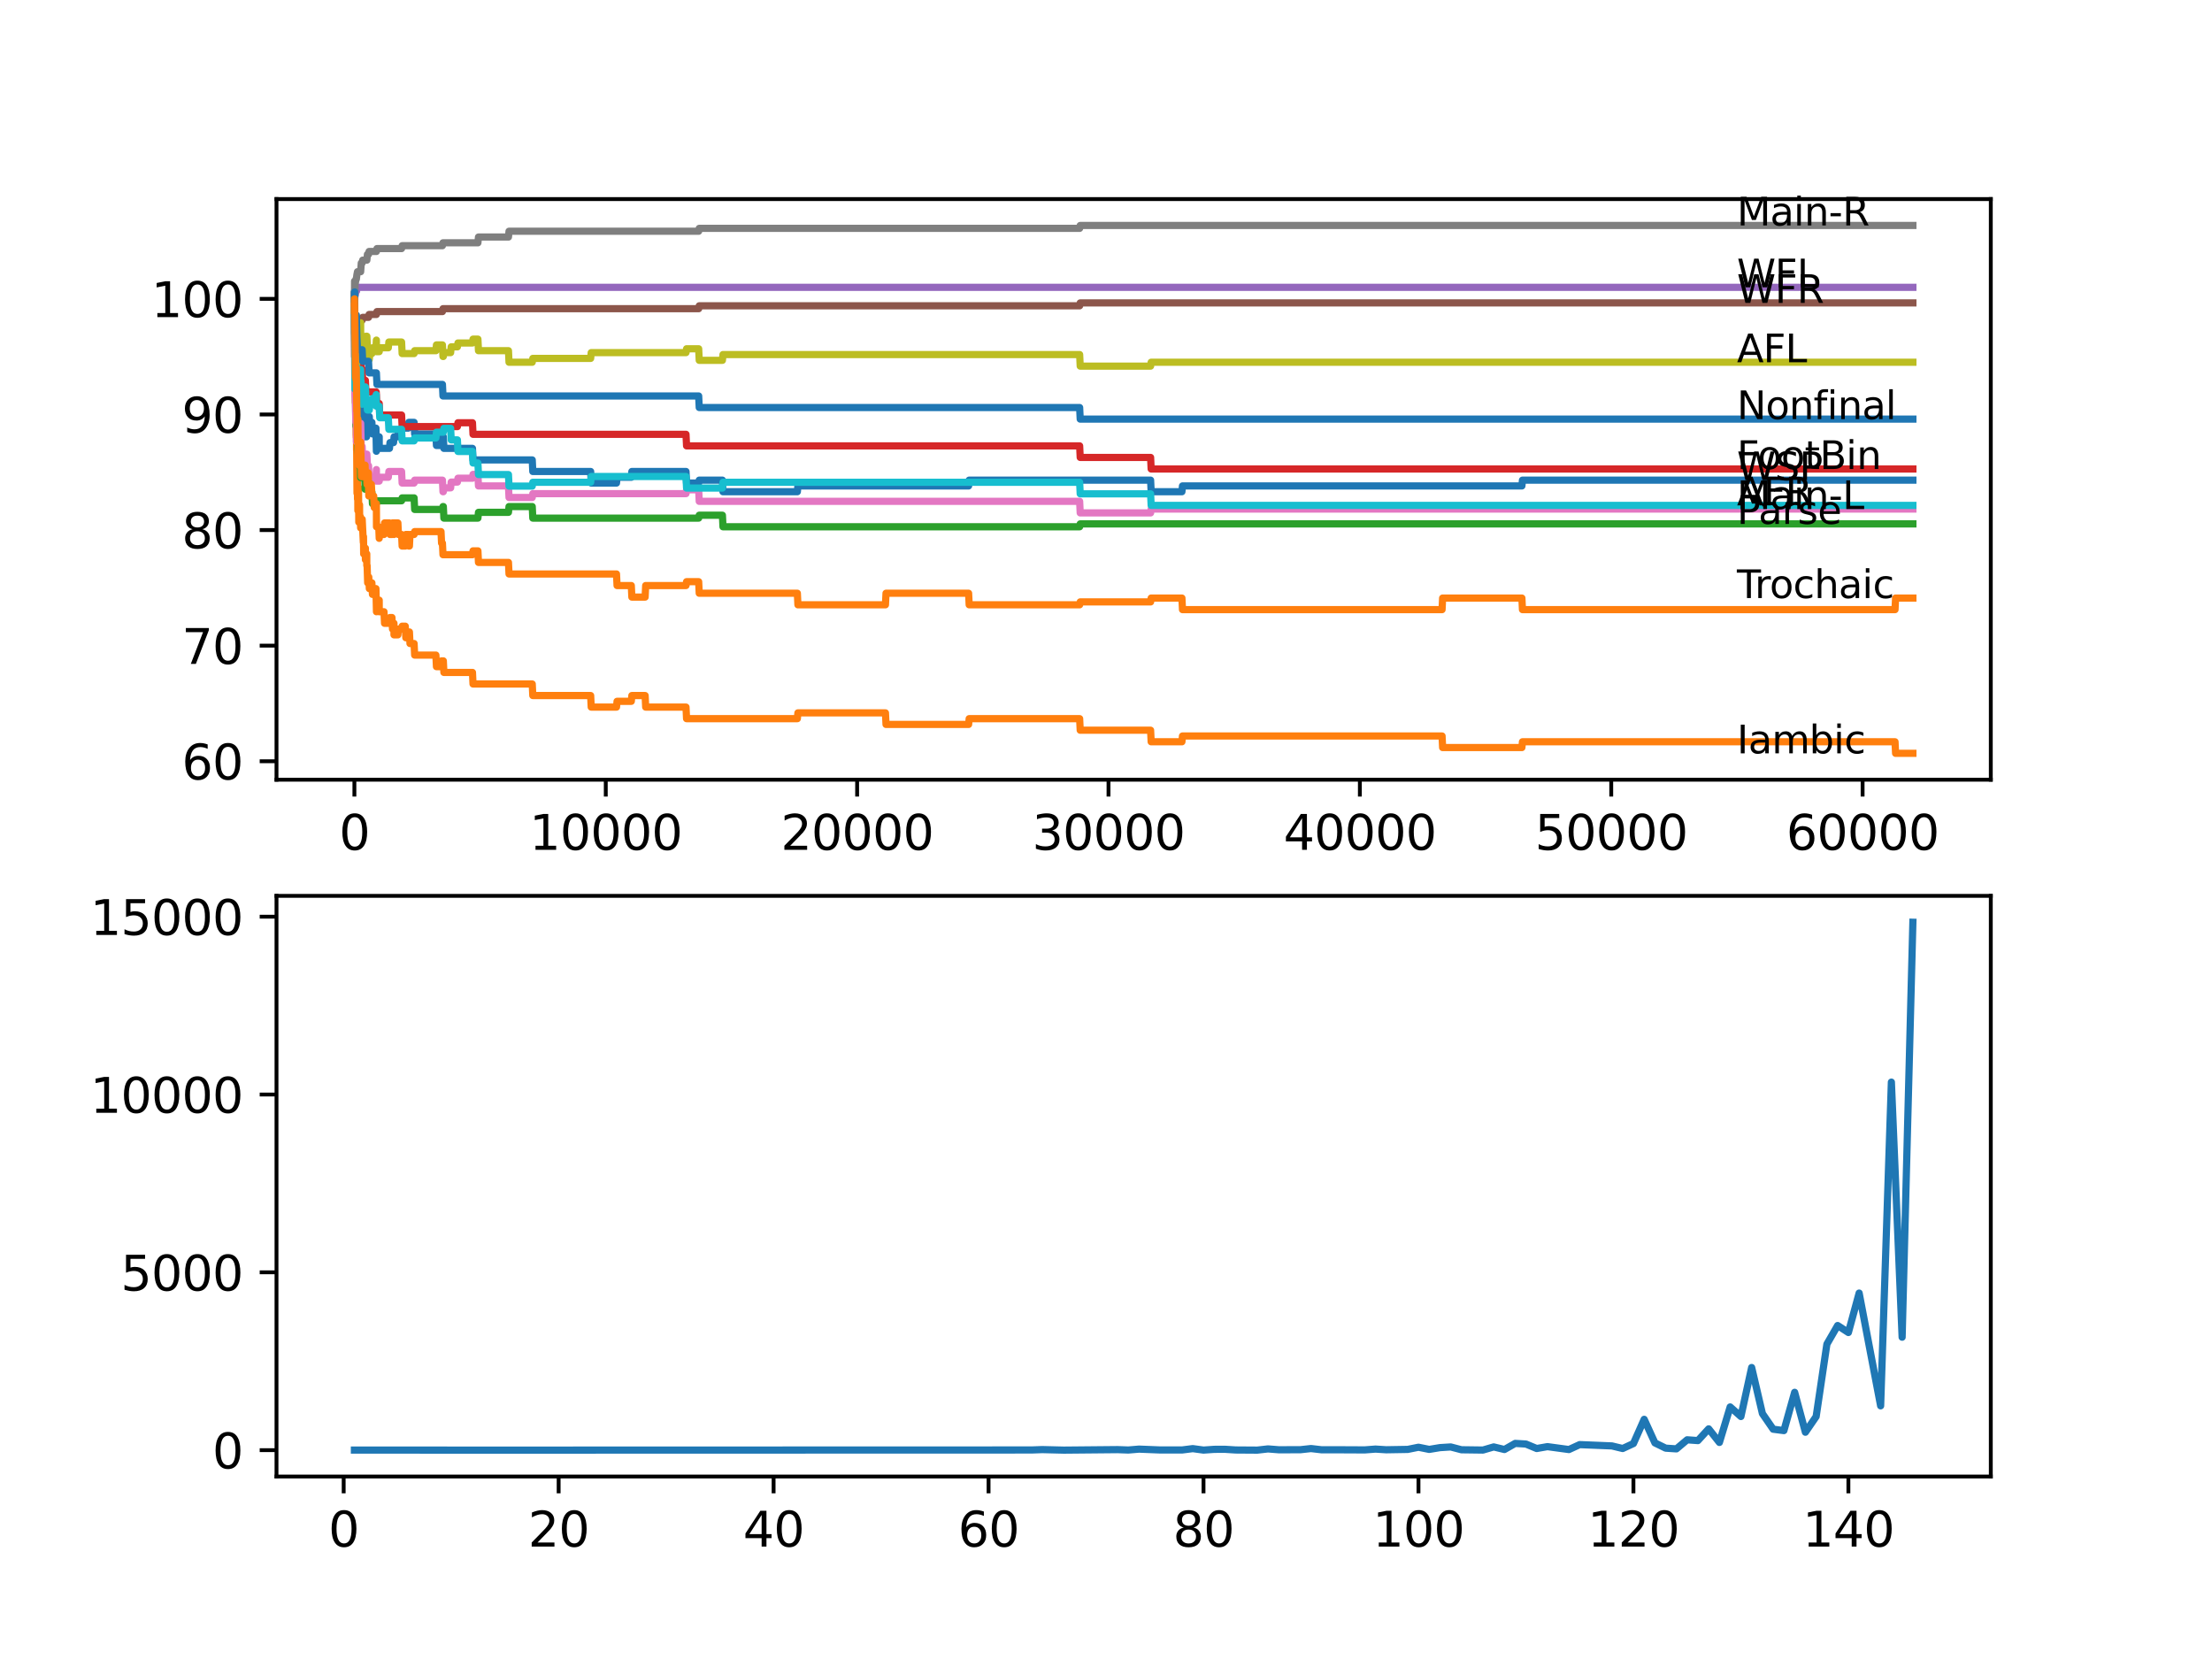 <?xml version="1.0" encoding="utf-8" standalone="no"?>
<!DOCTYPE svg PUBLIC "-//W3C//DTD SVG 1.1//EN"
  "http://www.w3.org/Graphics/SVG/1.1/DTD/svg11.dtd">
<svg xmlns:xlink="http://www.w3.org/1999/xlink" width="460.8pt" height="345.6pt" viewBox="0 0 460.8 345.6" xmlns="http://www.w3.org/2000/svg" version="1.1">
 <defs>
  <style type="text/css">*{stroke-linejoin: round; stroke-linecap: butt}</style>
 </defs>
 <g id="figure_1">
  <g id="patch_1">
   <path d="M 0 345.6 
L 460.8 345.6 
L 460.8 0 
L 0 0 
z
" style="fill: #ffffff"/>
  </g>
  <g id="axes_1">
   <g id="patch_2">
    <path d="M 57.6 162.432 
L 414.72 162.432 
L 414.72 41.472 
L 57.6 41.472 
z
" style="fill: #ffffff"/>
   </g>
   <g id="matplotlib.axis_1">
    <g id="xtick_1">
     <g id="line2d_1">
      <defs>
       <path id="m2bd392a206" d="M 0 0 
L 0 3.5 
" style="stroke: #000000; stroke-width: 0.8"/>
      </defs>
      <g>
       <use xlink:href="#m2bd392a206" x="73.827" y="162.432" style="stroke: #000000; stroke-width: 0.8"/>
      </g>
     </g>
     <g id="text_1">
      <!-- 0 -->
      <g transform="translate(70.646 177.03)scale(0.1 -0.1)">
       <defs>
        <path id="DejaVuSans-30" d="M 2034 4250 
Q 1547 4250 1301 3770 
Q 1056 3291 1056 2328 
Q 1056 1369 1301 889 
Q 1547 409 2034 409 
Q 2525 409 2770 889 
Q 3016 1369 3016 2328 
Q 3016 3291 2770 3770 
Q 2525 4250 2034 4250 
z
M 2034 4750 
Q 2819 4750 3233 4129 
Q 3647 3509 3647 2328 
Q 3647 1150 3233 529 
Q 2819 -91 2034 -91 
Q 1250 -91 836 529 
Q 422 1150 422 2328 
Q 422 3509 836 4129 
Q 1250 4750 2034 4750 
z
" transform="scale(0.016)"/>
       </defs>
       <use xlink:href="#DejaVuSans-30"/>
      </g>
     </g>
    </g>
    <g id="xtick_2">
     <g id="line2d_2">
      <g>
       <use xlink:href="#m2bd392a206" x="126.192" y="162.432" style="stroke: #000000; stroke-width: 0.8"/>
      </g>
     </g>
     <g id="text_2">
      <!-- 10000 -->
      <g transform="translate(110.286 177.03)scale(0.1 -0.1)">
       <defs>
        <path id="DejaVuSans-31" d="M 794 531 
L 1825 531 
L 1825 4091 
L 703 3866 
L 703 4441 
L 1819 4666 
L 2450 4666 
L 2450 531 
L 3481 531 
L 3481 0 
L 794 0 
L 794 531 
z
" transform="scale(0.016)"/>
       </defs>
       <use xlink:href="#DejaVuSans-31"/>
       <use xlink:href="#DejaVuSans-30" x="63.623"/>
       <use xlink:href="#DejaVuSans-30" x="127.246"/>
       <use xlink:href="#DejaVuSans-30" x="190.869"/>
       <use xlink:href="#DejaVuSans-30" x="254.492"/>
      </g>
     </g>
    </g>
    <g id="xtick_3">
     <g id="line2d_3">
      <g>
       <use xlink:href="#m2bd392a206" x="178.556" y="162.432" style="stroke: #000000; stroke-width: 0.8"/>
      </g>
     </g>
     <g id="text_3">
      <!-- 20000 -->
      <g transform="translate(162.65 177.03)scale(0.1 -0.1)">
       <defs>
        <path id="DejaVuSans-32" d="M 1228 531 
L 3431 531 
L 3431 0 
L 469 0 
L 469 531 
Q 828 903 1448 1529 
Q 2069 2156 2228 2338 
Q 2531 2678 2651 2914 
Q 2772 3150 2772 3378 
Q 2772 3750 2511 3984 
Q 2250 4219 1831 4219 
Q 1534 4219 1204 4116 
Q 875 4013 500 3803 
L 500 4441 
Q 881 4594 1212 4672 
Q 1544 4750 1819 4750 
Q 2544 4750 2975 4387 
Q 3406 4025 3406 3419 
Q 3406 3131 3298 2873 
Q 3191 2616 2906 2266 
Q 2828 2175 2409 1742 
Q 1991 1309 1228 531 
z
" transform="scale(0.016)"/>
       </defs>
       <use xlink:href="#DejaVuSans-32"/>
       <use xlink:href="#DejaVuSans-30" x="63.623"/>
       <use xlink:href="#DejaVuSans-30" x="127.246"/>
       <use xlink:href="#DejaVuSans-30" x="190.869"/>
       <use xlink:href="#DejaVuSans-30" x="254.492"/>
      </g>
     </g>
    </g>
    <g id="xtick_4">
     <g id="line2d_4">
      <g>
       <use xlink:href="#m2bd392a206" x="230.921" y="162.432" style="stroke: #000000; stroke-width: 0.8"/>
      </g>
     </g>
     <g id="text_4">
      <!-- 30000 -->
      <g transform="translate(215.015 177.03)scale(0.1 -0.1)">
       <defs>
        <path id="DejaVuSans-33" d="M 2597 2516 
Q 3050 2419 3304 2112 
Q 3559 1806 3559 1356 
Q 3559 666 3084 287 
Q 2609 -91 1734 -91 
Q 1441 -91 1130 -33 
Q 819 25 488 141 
L 488 750 
Q 750 597 1062 519 
Q 1375 441 1716 441 
Q 2309 441 2620 675 
Q 2931 909 2931 1356 
Q 2931 1769 2642 2001 
Q 2353 2234 1838 2234 
L 1294 2234 
L 1294 2753 
L 1863 2753 
Q 2328 2753 2575 2939 
Q 2822 3125 2822 3475 
Q 2822 3834 2567 4026 
Q 2313 4219 1838 4219 
Q 1578 4219 1281 4162 
Q 984 4106 628 3988 
L 628 4550 
Q 988 4650 1302 4700 
Q 1616 4750 1894 4750 
Q 2613 4750 3031 4423 
Q 3450 4097 3450 3541 
Q 3450 3153 3228 2886 
Q 3006 2619 2597 2516 
z
" transform="scale(0.016)"/>
       </defs>
       <use xlink:href="#DejaVuSans-33"/>
       <use xlink:href="#DejaVuSans-30" x="63.623"/>
       <use xlink:href="#DejaVuSans-30" x="127.246"/>
       <use xlink:href="#DejaVuSans-30" x="190.869"/>
       <use xlink:href="#DejaVuSans-30" x="254.492"/>
      </g>
     </g>
    </g>
    <g id="xtick_5">
     <g id="line2d_5">
      <g>
       <use xlink:href="#m2bd392a206" x="283.285" y="162.432" style="stroke: #000000; stroke-width: 0.8"/>
      </g>
     </g>
     <g id="text_5">
      <!-- 40000 -->
      <g transform="translate(267.379 177.03)scale(0.1 -0.1)">
       <defs>
        <path id="DejaVuSans-34" d="M 2419 4116 
L 825 1625 
L 2419 1625 
L 2419 4116 
z
M 2253 4666 
L 3047 4666 
L 3047 1625 
L 3713 1625 
L 3713 1100 
L 3047 1100 
L 3047 0 
L 2419 0 
L 2419 1100 
L 313 1100 
L 313 1709 
L 2253 4666 
z
" transform="scale(0.016)"/>
       </defs>
       <use xlink:href="#DejaVuSans-34"/>
       <use xlink:href="#DejaVuSans-30" x="63.623"/>
       <use xlink:href="#DejaVuSans-30" x="127.246"/>
       <use xlink:href="#DejaVuSans-30" x="190.869"/>
       <use xlink:href="#DejaVuSans-30" x="254.492"/>
      </g>
     </g>
    </g>
    <g id="xtick_6">
     <g id="line2d_6">
      <g>
       <use xlink:href="#m2bd392a206" x="335.65" y="162.432" style="stroke: #000000; stroke-width: 0.8"/>
      </g>
     </g>
     <g id="text_6">
      <!-- 50000 -->
      <g transform="translate(319.744 177.03)scale(0.1 -0.1)">
       <defs>
        <path id="DejaVuSans-35" d="M 691 4666 
L 3169 4666 
L 3169 4134 
L 1269 4134 
L 1269 2991 
Q 1406 3038 1543 3061 
Q 1681 3084 1819 3084 
Q 2600 3084 3056 2656 
Q 3513 2228 3513 1497 
Q 3513 744 3044 326 
Q 2575 -91 1722 -91 
Q 1428 -91 1123 -41 
Q 819 9 494 109 
L 494 744 
Q 775 591 1075 516 
Q 1375 441 1709 441 
Q 2250 441 2565 725 
Q 2881 1009 2881 1497 
Q 2881 1984 2565 2268 
Q 2250 2553 1709 2553 
Q 1456 2553 1204 2497 
Q 953 2441 691 2322 
L 691 4666 
z
" transform="scale(0.016)"/>
       </defs>
       <use xlink:href="#DejaVuSans-35"/>
       <use xlink:href="#DejaVuSans-30" x="63.623"/>
       <use xlink:href="#DejaVuSans-30" x="127.246"/>
       <use xlink:href="#DejaVuSans-30" x="190.869"/>
       <use xlink:href="#DejaVuSans-30" x="254.492"/>
      </g>
     </g>
    </g>
    <g id="xtick_7">
     <g id="line2d_7">
      <g>
       <use xlink:href="#m2bd392a206" x="388.014" y="162.432" style="stroke: #000000; stroke-width: 0.8"/>
      </g>
     </g>
     <g id="text_7">
      <!-- 60000 -->
      <g transform="translate(372.108 177.03)scale(0.1 -0.1)">
       <defs>
        <path id="DejaVuSans-36" d="M 2113 2584 
Q 1688 2584 1439 2293 
Q 1191 2003 1191 1497 
Q 1191 994 1439 701 
Q 1688 409 2113 409 
Q 2538 409 2786 701 
Q 3034 994 3034 1497 
Q 3034 2003 2786 2293 
Q 2538 2584 2113 2584 
z
M 3366 4563 
L 3366 3988 
Q 3128 4100 2886 4159 
Q 2644 4219 2406 4219 
Q 1781 4219 1451 3797 
Q 1122 3375 1075 2522 
Q 1259 2794 1537 2939 
Q 1816 3084 2150 3084 
Q 2853 3084 3261 2657 
Q 3669 2231 3669 1497 
Q 3669 778 3244 343 
Q 2819 -91 2113 -91 
Q 1303 -91 875 529 
Q 447 1150 447 2328 
Q 447 3434 972 4092 
Q 1497 4750 2381 4750 
Q 2619 4750 2861 4703 
Q 3103 4656 3366 4563 
z
" transform="scale(0.016)"/>
       </defs>
       <use xlink:href="#DejaVuSans-36"/>
       <use xlink:href="#DejaVuSans-30" x="63.623"/>
       <use xlink:href="#DejaVuSans-30" x="127.246"/>
       <use xlink:href="#DejaVuSans-30" x="190.869"/>
       <use xlink:href="#DejaVuSans-30" x="254.492"/>
      </g>
     </g>
    </g>
   </g>
   <g id="matplotlib.axis_2">
    <g id="ytick_1">
     <g id="line2d_8">
      <defs>
       <path id="mcfc1194877" d="M 0 0 
L -3.5 0 
" style="stroke: #000000; stroke-width: 0.8"/>
      </defs>
      <g>
       <use xlink:href="#mcfc1194877" x="57.6" y="158.579" style="stroke: #000000; stroke-width: 0.8"/>
      </g>
     </g>
     <g id="text_8">
      <!-- 60 -->
      <g transform="translate(37.875 162.378)scale(0.1 -0.1)">
       <use xlink:href="#DejaVuSans-36"/>
       <use xlink:href="#DejaVuSans-30" x="63.623"/>
      </g>
     </g>
    </g>
    <g id="ytick_2">
     <g id="line2d_9">
      <g>
       <use xlink:href="#mcfc1194877" x="57.6" y="134.5" style="stroke: #000000; stroke-width: 0.8"/>
      </g>
     </g>
     <g id="text_9">
      <!-- 70 -->
      <g transform="translate(37.875 138.299)scale(0.1 -0.1)">
       <defs>
        <path id="DejaVuSans-37" d="M 525 4666 
L 3525 4666 
L 3525 4397 
L 1831 0 
L 1172 0 
L 2766 4134 
L 525 4134 
L 525 4666 
z
" transform="scale(0.016)"/>
       </defs>
       <use xlink:href="#DejaVuSans-37"/>
       <use xlink:href="#DejaVuSans-30" x="63.623"/>
      </g>
     </g>
    </g>
    <g id="ytick_3">
     <g id="line2d_10">
      <g>
       <use xlink:href="#mcfc1194877" x="57.6" y="110.42" style="stroke: #000000; stroke-width: 0.8"/>
      </g>
     </g>
     <g id="text_10">
      <!-- 80 -->
      <g transform="translate(37.875 114.219)scale(0.1 -0.1)">
       <defs>
        <path id="DejaVuSans-38" d="M 2034 2216 
Q 1584 2216 1326 1975 
Q 1069 1734 1069 1313 
Q 1069 891 1326 650 
Q 1584 409 2034 409 
Q 2484 409 2743 651 
Q 3003 894 3003 1313 
Q 3003 1734 2745 1975 
Q 2488 2216 2034 2216 
z
M 1403 2484 
Q 997 2584 770 2862 
Q 544 3141 544 3541 
Q 544 4100 942 4425 
Q 1341 4750 2034 4750 
Q 2731 4750 3128 4425 
Q 3525 4100 3525 3541 
Q 3525 3141 3298 2862 
Q 3072 2584 2669 2484 
Q 3125 2378 3379 2068 
Q 3634 1759 3634 1313 
Q 3634 634 3220 271 
Q 2806 -91 2034 -91 
Q 1263 -91 848 271 
Q 434 634 434 1313 
Q 434 1759 690 2068 
Q 947 2378 1403 2484 
z
M 1172 3481 
Q 1172 3119 1398 2916 
Q 1625 2713 2034 2713 
Q 2441 2713 2670 2916 
Q 2900 3119 2900 3481 
Q 2900 3844 2670 4047 
Q 2441 4250 2034 4250 
Q 1625 4250 1398 4047 
Q 1172 3844 1172 3481 
z
" transform="scale(0.016)"/>
       </defs>
       <use xlink:href="#DejaVuSans-38"/>
       <use xlink:href="#DejaVuSans-30" x="63.623"/>
      </g>
     </g>
    </g>
    <g id="ytick_4">
     <g id="line2d_11">
      <g>
       <use xlink:href="#mcfc1194877" x="57.6" y="86.34" style="stroke: #000000; stroke-width: 0.8"/>
      </g>
     </g>
     <g id="text_11">
      <!-- 90 -->
      <g transform="translate(37.875 90.14)scale(0.1 -0.1)">
       <defs>
        <path id="DejaVuSans-39" d="M 703 97 
L 703 672 
Q 941 559 1184 500 
Q 1428 441 1663 441 
Q 2288 441 2617 861 
Q 2947 1281 2994 2138 
Q 2813 1869 2534 1725 
Q 2256 1581 1919 1581 
Q 1219 1581 811 2004 
Q 403 2428 403 3163 
Q 403 3881 828 4315 
Q 1253 4750 1959 4750 
Q 2769 4750 3195 4129 
Q 3622 3509 3622 2328 
Q 3622 1225 3098 567 
Q 2575 -91 1691 -91 
Q 1453 -91 1209 -44 
Q 966 3 703 97 
z
M 1959 2075 
Q 2384 2075 2632 2365 
Q 2881 2656 2881 3163 
Q 2881 3666 2632 3958 
Q 2384 4250 1959 4250 
Q 1534 4250 1286 3958 
Q 1038 3666 1038 3163 
Q 1038 2656 1286 2365 
Q 1534 2075 1959 2075 
z
" transform="scale(0.016)"/>
       </defs>
       <use xlink:href="#DejaVuSans-39"/>
       <use xlink:href="#DejaVuSans-30" x="63.623"/>
      </g>
     </g>
    </g>
    <g id="ytick_5">
     <g id="line2d_12">
      <g>
       <use xlink:href="#mcfc1194877" x="57.6" y="62.261" style="stroke: #000000; stroke-width: 0.8"/>
      </g>
     </g>
     <g id="text_12">
      <!-- 100 -->
      <g transform="translate(31.512 66.06)scale(0.1 -0.1)">
       <use xlink:href="#DejaVuSans-31"/>
       <use xlink:href="#DejaVuSans-30" x="63.623"/>
       <use xlink:href="#DejaVuSans-30" x="127.246"/>
      </g>
     </g>
    </g>
   </g>
   <g id="line2d_13">
    <path d="M 73.833 61.458 
L 73.843 61.458 
L 73.848 60.655 
L 73.89 67.879 
L 73.896 67.277 
L 73.974 78.314 
L 74.026 77.913 
L 74.089 73.498 
L 74.11 78.314 
L 74.142 77.11 
L 74.147 77.11 
L 74.173 75.906 
L 74.178 78.314 
L 74.262 76.147 
L 74.273 76.147 
L 74.32 75.344 
L 74.393 81.364 
L 74.419 81.364 
L 74.54 78.956 
L 74.55 83.772 
L 74.655 81.364 
L 74.66 81.364 
L 74.702 78.956 
L 74.718 83.772 
L 74.76 83.772 
L 74.801 83.772 
L 74.88 82.568 
L 74.885 84.976 
L 74.906 84.976 
L 75.105 84.976 
L 75.131 87.384 
L 75.215 85.578 
L 75.44 85.578 
L 75.451 84.976 
L 75.456 87.384 
L 75.535 87.384 
L 75.697 87.384 
L 75.817 84.976 
L 75.938 84.976 
L 76.053 89.792 
L 76.116 88.588 
L 76.121 90.996 
L 76.158 90.996 
L 76.351 90.996 
L 76.467 89.792 
L 76.519 89.792 
L 76.634 88.588 
L 76.713 88.588 
L 76.828 86.782 
L 76.933 86.782 
L 77.048 89.19 
L 77.362 89.19 
L 77.472 87.986 
L 77.587 90.394 
L 77.844 90.394 
L 77.959 89.19 
L 78.315 89.19 
L 78.409 94.006 
L 78.43 92.2 
L 78.902 92.2 
L 78.996 90.996 
L 79.001 93.404 
L 79.006 93.404 
L 81.132 93.404 
L 81.248 92.2 
L 81.981 92.2 
L 82.096 90.996 
L 82.887 90.996 
L 83.002 89.792 
L 83.656 89.792 
L 83.772 89.19 
L 85.049 89.19 
L 85.164 87.986 
L 86.264 87.986 
L 86.379 90.394 
L 90.804 90.394 
L 90.919 92.802 
L 91.872 92.802 
L 91.987 91.598 
L 92.166 91.598 
L 92.281 90.996 
L 92.354 90.996 
L 92.469 93.404 
L 98.423 93.404 
L 98.538 95.812 
L 110.875 95.812 
L 110.991 98.22 
L 123.045 98.22 
L 123.16 100.628 
L 128.428 100.628 
L 128.543 99.424 
L 131.512 99.424 
L 131.627 98.22 
L 142.907 98.22 
L 143.022 100.628 
L 145.546 100.628 
L 145.661 100.026 
L 150.494 100.026 
L 150.61 102.434 
L 166.104 102.434 
L 166.219 101.23 
L 201.78 101.23 
L 201.895 100.026 
L 239.692 100.026 
L 239.807 102.434 
L 246.217 102.434 
L 246.332 101.23 
L 317.04 101.23 
L 317.155 100.026 
L 398.487 100.026 
L 398.487 100.026 
" clip-path="url(#pc7dc10472d)" style="fill: none; stroke: #1f77b4; stroke-width: 1.5; stroke-linecap: square"/>
   </g>
   <g id="line2d_14">
    <path d="M 73.833 62.261 
L 73.838 62.261 
L 73.974 81.444 
L 73.985 80.24 
L 74.011 77.832 
L 74.042 83.852 
L 74.089 82.648 
L 74.105 82.648 
L 74.22 91.076 
L 74.231 89.872 
L 74.267 88.909 
L 74.278 93.725 
L 74.294 92.521 
L 74.372 102.755 
L 74.419 101.551 
L 74.461 99.143 
L 74.477 103.959 
L 74.519 103.959 
L 74.54 103.959 
L 74.55 106.367 
L 74.65 103.959 
L 74.66 103.959 
L 74.681 101.551 
L 74.744 108.775 
L 74.749 108.775 
L 74.801 108.775 
L 74.901 105.163 
L 74.917 107.571 
L 75.053 107.571 
L 75.131 109.979 
L 75.163 109.377 
L 75.189 109.377 
L 75.304 108.173 
L 75.451 108.173 
L 75.566 110.581 
L 75.571 110.581 
L 75.686 112.988 
L 75.697 112.988 
L 75.723 111.785 
L 75.76 115.396 
L 75.796 115.396 
L 76.053 115.396 
L 76.116 114.192 
L 76.121 116.6 
L 76.158 116.6 
L 76.351 116.6 
L 76.404 115.396 
L 76.409 117.804 
L 76.456 117.804 
L 76.477 117.804 
L 76.592 121.416 
L 76.713 121.416 
L 76.823 120.212 
L 76.938 122.62 
L 77.362 122.62 
L 77.472 121.416 
L 77.587 123.824 
L 77.844 123.824 
L 77.959 122.62 
L 78.315 122.62 
L 78.425 127.436 
L 78.43 126.232 
L 78.902 126.232 
L 78.996 125.028 
L 79.001 127.436 
L 79.006 127.436 
L 79.991 127.436 
L 80.106 129.844 
L 81.132 129.844 
L 81.248 128.64 
L 81.651 128.64 
L 81.766 131.048 
L 81.981 131.048 
L 82.07 129.844 
L 82.075 132.252 
L 82.085 132.252 
L 82.887 132.252 
L 83.002 131.048 
L 83.656 131.048 
L 83.772 130.446 
L 84.426 130.446 
L 84.541 132.854 
L 85.049 132.854 
L 85.164 131.65 
L 85.29 131.65 
L 85.405 134.058 
L 86.264 134.058 
L 86.379 136.466 
L 90.804 136.466 
L 90.919 138.874 
L 91.872 138.874 
L 91.987 137.67 
L 92.354 137.67 
L 92.469 140.078 
L 98.423 140.078 
L 98.538 142.486 
L 110.875 142.486 
L 110.991 144.894 
L 123.045 144.894 
L 123.16 147.302 
L 128.428 147.302 
L 128.543 146.098 
L 131.512 146.098 
L 131.627 144.894 
L 134.392 144.894 
L 134.507 147.302 
L 142.907 147.302 
L 143.022 149.71 
L 166.104 149.71 
L 166.219 148.506 
L 184.458 148.506 
L 184.573 150.914 
L 201.78 150.914 
L 201.895 149.71 
L 224.909 149.71 
L 225.025 152.118 
L 239.692 152.118 
L 239.807 154.526 
L 246.217 154.526 
L 246.332 153.322 
L 300.409 153.322 
L 300.524 155.73 
L 317.04 155.73 
L 317.155 154.526 
L 394.769 154.526 
L 394.885 156.934 
L 398.487 156.934 
L 398.487 156.934 
" clip-path="url(#pc7dc10472d)" style="fill: none; stroke: #ff7f0e; stroke-width: 1.5; stroke-linecap: square"/>
   </g>
   <g id="line2d_15">
    <path d="M 73.833 61.458 
L 73.838 61.458 
L 73.985 78.314 
L 74.006 78.314 
L 74.136 88.748 
L 74.231 88.748 
L 74.273 88.267 
L 74.278 90.675 
L 74.325 89.872 
L 74.388 89.872 
L 74.503 92.28 
L 74.545 92.28 
L 74.66 94.688 
L 74.712 94.688 
L 74.828 97.096 
L 75.105 97.096 
L 75.131 99.504 
L 75.215 98.902 
L 75.33 97.698 
L 75.44 97.698 
L 75.556 97.096 
L 75.938 97.096 
L 76.058 101.912 
L 76.425 101.912 
L 76.54 100.708 
L 76.77 100.708 
L 76.886 100.106 
L 76.933 100.106 
L 77.048 102.514 
L 77.472 102.514 
L 77.587 104.922 
L 78.409 104.922 
L 78.525 104.32 
L 83.656 104.32 
L 83.772 103.718 
L 86.264 103.718 
L 86.379 106.126 
L 92.166 106.126 
L 92.281 105.524 
L 92.354 105.524 
L 92.469 107.932 
L 99.559 107.932 
L 99.675 106.728 
L 105.922 106.728 
L 106.037 105.524 
L 110.875 105.524 
L 110.991 107.932 
L 145.546 107.932 
L 145.661 107.33 
L 150.494 107.33 
L 150.61 109.738 
L 224.909 109.738 
L 225.025 109.136 
L 398.487 109.136 
L 398.487 109.136 
" clip-path="url(#pc7dc10472d)" style="fill: none; stroke: #2ca02c; stroke-width: 1.5; stroke-linecap: square"/>
   </g>
   <g id="line2d_16">
    <path d="M 73.833 62.261 
L 73.838 62.261 
L 73.88 74.301 
L 73.969 72.816 
L 73.995 72.816 
L 74.11 72.013 
L 74.519 72.013 
L 74.634 74.421 
L 75.131 74.421 
L 75.247 76.829 
L 75.44 76.829 
L 75.556 79.237 
L 76.116 79.237 
L 76.231 81.645 
L 78.373 81.645 
L 78.488 84.053 
L 78.996 84.053 
L 79.111 86.461 
L 83.656 86.461 
L 83.772 88.869 
L 95.286 88.869 
L 95.402 88.066 
L 98.423 88.066 
L 98.538 90.474 
L 142.907 90.474 
L 143.022 92.882 
L 224.909 92.882 
L 225.025 95.29 
L 239.692 95.29 
L 239.807 97.698 
L 398.487 97.698 
L 398.487 97.698 
" clip-path="url(#pc7dc10472d)" style="fill: none; stroke: #d62728; stroke-width: 1.5; stroke-linecap: square"/>
   </g>
   <g id="line2d_17">
    <path d="M 73.833 61.458 
L 74.011 61.458 
L 74.126 60.655 
L 74.278 60.655 
L 74.393 59.853 
L 398.487 59.853 
L 398.487 59.853 
" clip-path="url(#pc7dc10472d)" style="fill: none; stroke: #9467bd; stroke-width: 1.5; stroke-linecap: square"/>
   </g>
   <g id="line2d_18">
    <path d="M 73.833 62.261 
L 73.848 62.261 
L 73.89 69.485 
L 73.969 68.281 
L 74.231 68.281 
L 74.351 67.317 
L 74.356 67.317 
L 74.472 66.715 
L 75.44 66.715 
L 75.556 66.113 
L 76.77 66.113 
L 76.886 65.511 
L 78.409 65.511 
L 78.525 64.91 
L 92.166 64.91 
L 92.281 64.308 
L 145.546 64.308 
L 145.661 63.706 
L 224.909 63.706 
L 225.025 63.104 
L 398.487 63.104 
L 398.487 63.104 
" clip-path="url(#pc7dc10472d)" style="fill: none; stroke: #8c564b; stroke-width: 1.5; stroke-linecap: square"/>
   </g>
   <g id="line2d_19">
    <path d="M 73.833 62.261 
L 73.843 62.261 
L 73.937 82.367 
L 73.99 80.762 
L 73.995 80.762 
L 74.121 87.986 
L 74.173 87.986 
L 74.231 87.183 
L 74.241 91.999 
L 74.257 91.999 
L 74.273 91.999 
L 74.356 88.989 
L 74.388 91.397 
L 74.466 91.397 
L 74.587 88.186 
L 75.131 88.186 
L 75.252 93.002 
L 75.44 93.002 
L 75.556 95.41 
L 76.116 95.41 
L 76.231 94.608 
L 76.425 94.608 
L 76.54 97.016 
L 76.77 97.016 
L 76.886 99.424 
L 78.315 99.424 
L 78.409 97.818 
L 78.415 100.226 
L 78.42 100.226 
L 78.996 100.226 
L 79.111 99.424 
L 80.891 99.424 
L 81.007 98.22 
L 83.656 98.22 
L 83.772 100.628 
L 86.264 100.628 
L 86.379 100.026 
L 92.166 100.026 
L 92.281 102.434 
L 92.354 102.434 
L 92.469 101.631 
L 93.878 101.631 
L 93.993 100.427 
L 95.286 100.427 
L 95.402 99.624 
L 98.423 99.624 
L 98.538 98.822 
L 99.559 98.822 
L 99.675 101.23 
L 105.922 101.23 
L 106.037 103.638 
L 110.875 103.638 
L 110.991 102.835 
L 142.907 102.835 
L 143.022 102.032 
L 145.546 102.032 
L 145.661 104.44 
L 224.909 104.44 
L 225.025 106.848 
L 239.692 106.848 
L 239.807 106.046 
L 398.487 106.046 
L 398.487 106.046 
" clip-path="url(#pc7dc10472d)" style="fill: none; stroke: #e377c2; stroke-width: 1.5; stroke-linecap: square"/>
   </g>
   <g id="line2d_20">
    <path d="M 73.833 62.261 
L 73.843 62.261 
L 73.864 58.569 
L 73.885 63.384 
L 73.974 58.97 
L 74.026 58.97 
L 74.142 58.167 
L 74.231 58.167 
L 74.351 57.204 
L 74.356 57.204 
L 74.472 56.602 
L 75.131 56.602 
L 75.257 54.796 
L 75.44 54.796 
L 75.556 54.194 
L 76.425 54.194 
L 76.54 52.99 
L 76.77 52.99 
L 76.886 52.388 
L 78.409 52.388 
L 78.525 51.786 
L 83.656 51.786 
L 83.772 51.184 
L 92.166 51.184 
L 92.281 50.582 
L 99.559 50.582 
L 99.675 49.378 
L 105.922 49.378 
L 106.037 48.174 
L 145.546 48.174 
L 145.661 47.572 
L 224.909 47.572 
L 225.025 46.97 
L 398.487 46.97 
L 398.487 46.97 
" clip-path="url(#pc7dc10472d)" style="fill: none; stroke: #7f7f7f; stroke-width: 1.5; stroke-linecap: square"/>
   </g>
   <g id="line2d_21">
    <path d="M 73.833 62.261 
L 73.843 62.261 
L 73.937 72.655 
L 73.969 70.247 
L 73.995 70.247 
L 74.089 75.063 
L 74.11 73.056 
L 74.173 73.056 
L 74.231 72.254 
L 74.241 77.07 
L 74.257 77.07 
L 74.273 77.07 
L 74.356 74.06 
L 74.398 75.264 
L 74.466 75.264 
L 74.592 70.849 
L 74.702 70.849 
L 74.822 68.441 
L 75.105 68.441 
L 75.131 67.237 
L 75.137 69.645 
L 75.21 69.645 
L 75.215 69.645 
L 75.33 72.053 
L 75.44 72.053 
L 75.451 74.461 
L 75.55 73.257 
L 75.938 73.257 
L 76.058 70.849 
L 76.116 70.849 
L 76.231 70.046 
L 76.425 70.046 
L 76.54 72.454 
L 76.77 72.454 
L 76.886 74.862 
L 76.933 74.862 
L 77.048 73.658 
L 77.472 73.658 
L 77.587 72.454 
L 78.315 72.454 
L 78.409 70.849 
L 78.415 73.257 
L 78.42 73.257 
L 78.996 73.257 
L 79.111 72.454 
L 80.891 72.454 
L 81.007 71.25 
L 83.656 71.25 
L 83.772 73.658 
L 86.264 73.658 
L 86.379 73.056 
L 90.804 73.056 
L 90.919 71.852 
L 92.166 71.852 
L 92.281 74.26 
L 92.354 74.26 
L 92.469 73.458 
L 93.878 73.458 
L 93.993 72.254 
L 95.286 72.254 
L 95.402 71.451 
L 98.423 71.451 
L 98.538 70.648 
L 99.559 70.648 
L 99.675 73.056 
L 105.922 73.056 
L 106.037 75.464 
L 110.875 75.464 
L 110.991 74.662 
L 123.045 74.662 
L 123.16 73.458 
L 142.907 73.458 
L 143.022 72.655 
L 145.546 72.655 
L 145.661 75.063 
L 150.494 75.063 
L 150.61 73.859 
L 224.909 73.859 
L 225.025 76.267 
L 239.692 76.267 
L 239.807 75.464 
L 398.487 75.464 
L 398.487 75.464 
" clip-path="url(#pc7dc10472d)" style="fill: none; stroke: #bcbd22; stroke-width: 1.5; stroke-linecap: square"/>
   </g>
   <g id="line2d_22">
    <path d="M 73.833 64.669 
L 73.838 64.669 
L 73.937 81.083 
L 73.979 78.675 
L 73.995 78.675 
L 74.011 76.668 
L 74.032 80.28 
L 74.1 79.076 
L 74.105 79.076 
L 74.225 77.471 
L 74.236 77.471 
L 74.278 76.387 
L 74.283 78.795 
L 74.325 78.795 
L 74.346 81.203 
L 74.393 77.792 
L 74.43 77.792 
L 74.466 77.792 
L 74.54 82.608 
L 74.582 80.601 
L 74.702 80.601 
L 74.822 78.193 
L 75.105 78.193 
L 75.131 76.989 
L 75.137 79.397 
L 75.21 79.397 
L 75.215 79.397 
L 75.33 81.805 
L 75.44 81.805 
L 75.451 84.213 
L 75.55 83.009 
L 75.938 83.009 
L 76.058 80.601 
L 76.116 80.601 
L 76.231 83.009 
L 76.425 83.009 
L 76.54 85.417 
L 76.933 85.417 
L 77.048 84.213 
L 77.472 84.213 
L 77.587 83.009 
L 78.315 83.009 
L 78.373 82.207 
L 78.378 84.615 
L 78.415 84.615 
L 78.996 84.615 
L 79.111 87.023 
L 80.891 87.023 
L 81.007 89.431 
L 83.656 89.431 
L 83.772 91.839 
L 86.264 91.839 
L 86.379 91.237 
L 90.804 91.237 
L 90.919 90.033 
L 92.354 90.033 
L 92.469 89.23 
L 93.878 89.23 
L 93.993 91.638 
L 95.286 91.638 
L 95.402 94.046 
L 98.423 94.046 
L 98.538 96.454 
L 99.559 96.454 
L 99.675 98.862 
L 105.922 98.862 
L 106.037 101.27 
L 110.875 101.27 
L 110.991 100.467 
L 123.045 100.467 
L 123.16 99.263 
L 142.907 99.263 
L 143.022 101.671 
L 150.494 101.671 
L 150.61 100.467 
L 224.909 100.467 
L 225.025 102.875 
L 239.692 102.875 
L 239.807 105.283 
L 398.487 105.283 
L 398.487 105.283 
" clip-path="url(#pc7dc10472d)" style="fill: none; stroke: #17becf; stroke-width: 1.5; stroke-linecap: square"/>
   </g>
   <g id="line2d_23">
    <path d="M 73.833 62.261 
L 73.848 62.261 
L 73.89 60.816 
L 73.911 65.632 
L 73.922 65.632 
L 74.231 65.632 
L 74.351 70.448 
L 74.356 70.448 
L 74.472 72.856 
L 75.44 72.856 
L 75.556 75.264 
L 76.77 75.264 
L 76.886 77.672 
L 78.409 77.672 
L 78.525 80.08 
L 92.166 80.08 
L 92.281 82.488 
L 145.546 82.488 
L 145.661 84.896 
L 224.909 84.896 
L 225.025 87.304 
L 398.487 87.304 
L 398.487 87.304 
" clip-path="url(#pc7dc10472d)" style="fill: none; stroke: #1f77b4; stroke-width: 1.5; stroke-linecap: square"/>
   </g>
   <g id="line2d_24">
    <path d="M 73.833 64.669 
L 73.838 64.669 
L 73.848 62.261 
L 73.932 67.799 
L 74.063 78.635 
L 74.105 78.635 
L 74.152 79.036 
L 74.22 76.628 
L 74.325 85.658 
L 74.346 84.855 
L 74.356 84.855 
L 74.461 92.079 
L 74.472 89.671 
L 74.55 87.263 
L 74.576 89.671 
L 74.681 96.895 
L 74.697 94.487 
L 74.739 94.487 
L 74.801 92.079 
L 74.849 94.487 
L 74.88 94.487 
L 74.901 96.895 
L 74.99 94.487 
L 75.053 94.487 
L 75.131 92.079 
L 75.163 94.487 
L 75.189 94.487 
L 75.309 99.303 
L 75.571 99.303 
L 75.686 96.895 
L 75.697 96.895 
L 75.755 99.303 
L 75.807 96.895 
L 76.053 96.895 
L 76.116 99.303 
L 76.163 98.501 
L 76.351 98.501 
L 76.467 100.909 
L 76.477 100.909 
L 76.592 98.501 
L 76.713 98.501 
L 76.823 103.317 
L 76.828 100.909 
L 77.362 100.909 
L 77.477 103.317 
L 77.844 103.317 
L 77.959 105.724 
L 78.373 105.724 
L 78.409 104.922 
L 78.43 109.738 
L 78.457 109.738 
L 78.902 109.738 
L 78.996 112.146 
L 79.012 111.343 
L 79.991 111.343 
L 80.106 108.935 
L 81.132 108.935 
L 81.248 111.343 
L 81.651 111.343 
L 81.766 108.935 
L 81.981 108.935 
L 82.07 111.343 
L 82.091 108.935 
L 82.887 108.935 
L 83.002 111.343 
L 83.656 111.343 
L 83.772 113.751 
L 84.426 113.751 
L 84.541 111.343 
L 85.049 111.343 
L 85.164 113.751 
L 85.29 113.751 
L 85.405 111.343 
L 86.264 111.343 
L 86.379 110.741 
L 91.872 110.741 
L 91.987 113.149 
L 92.166 113.149 
L 92.281 115.557 
L 98.423 115.557 
L 98.538 114.754 
L 99.559 114.754 
L 99.675 117.162 
L 105.922 117.162 
L 106.037 119.57 
L 128.428 119.57 
L 128.543 121.978 
L 131.512 121.978 
L 131.627 124.386 
L 134.392 124.386 
L 134.507 121.978 
L 142.907 121.978 
L 143.022 121.176 
L 145.546 121.176 
L 145.661 123.584 
L 166.104 123.584 
L 166.219 125.991 
L 184.458 125.991 
L 184.573 123.584 
L 201.78 123.584 
L 201.895 125.991 
L 224.909 125.991 
L 225.025 125.39 
L 239.692 125.39 
L 239.807 124.587 
L 246.217 124.587 
L 246.332 126.995 
L 300.409 126.995 
L 300.524 124.587 
L 317.04 124.587 
L 317.155 126.995 
L 394.769 126.995 
L 394.885 124.587 
L 398.487 124.587 
L 398.487 124.587 
" clip-path="url(#pc7dc10472d)" style="fill: none; stroke: #ff7f0e; stroke-width: 1.5; stroke-linecap: square"/>
   </g>
   <g id="patch_3">
    <path d="M 57.6 162.432 
L 57.6 41.472 
" style="fill: none; stroke: #000000; stroke-width: 0.8; stroke-linejoin: miter; stroke-linecap: square"/>
   </g>
   <g id="patch_4">
    <path d="M 414.72 162.432 
L 414.72 41.472 
" style="fill: none; stroke: #000000; stroke-width: 0.8; stroke-linejoin: miter; stroke-linecap: square"/>
   </g>
   <g id="patch_5">
    <path d="M 57.6 162.432 
L 414.72 162.432 
" style="fill: none; stroke: #000000; stroke-width: 0.8; stroke-linejoin: miter; stroke-linecap: square"/>
   </g>
   <g id="patch_6">
    <path d="M 57.6 41.472 
L 414.72 41.472 
" style="fill: none; stroke: #000000; stroke-width: 0.8; stroke-linejoin: miter; stroke-linecap: square"/>
   </g>
   <g id="text_13">
    <!-- WSP -->
    <g transform="translate(361.832 100.026)scale(0.08 -0.08)">
     <defs>
      <path id="DejaVuSans-57" d="M 213 4666 
L 850 4666 
L 1831 722 
L 2809 4666 
L 3519 4666 
L 4500 722 
L 5478 4666 
L 6119 4666 
L 4947 0 
L 4153 0 
L 3169 4050 
L 2175 0 
L 1381 0 
L 213 4666 
z
" transform="scale(0.016)"/>
      <path id="DejaVuSans-53" d="M 3425 4513 
L 3425 3897 
Q 3066 4069 2747 4153 
Q 2428 4238 2131 4238 
Q 1616 4238 1336 4038 
Q 1056 3838 1056 3469 
Q 1056 3159 1242 3001 
Q 1428 2844 1947 2747 
L 2328 2669 
Q 3034 2534 3370 2195 
Q 3706 1856 3706 1288 
Q 3706 609 3251 259 
Q 2797 -91 1919 -91 
Q 1588 -91 1214 -16 
Q 841 59 441 206 
L 441 856 
Q 825 641 1194 531 
Q 1563 422 1919 422 
Q 2459 422 2753 634 
Q 3047 847 3047 1241 
Q 3047 1584 2836 1778 
Q 2625 1972 2144 2069 
L 1759 2144 
Q 1053 2284 737 2584 
Q 422 2884 422 3419 
Q 422 4038 858 4394 
Q 1294 4750 2059 4750 
Q 2388 4750 2728 4690 
Q 3069 4631 3425 4513 
z
" transform="scale(0.016)"/>
      <path id="DejaVuSans-50" d="M 1259 4147 
L 1259 2394 
L 2053 2394 
Q 2494 2394 2734 2622 
Q 2975 2850 2975 3272 
Q 2975 3691 2734 3919 
Q 2494 4147 2053 4147 
L 1259 4147 
z
M 628 4666 
L 2053 4666 
Q 2838 4666 3239 4311 
Q 3641 3956 3641 3272 
Q 3641 2581 3239 2228 
Q 2838 1875 2053 1875 
L 1259 1875 
L 1259 0 
L 628 0 
L 628 4666 
z
" transform="scale(0.016)"/>
     </defs>
     <use xlink:href="#DejaVuSans-57"/>
     <use xlink:href="#DejaVuSans-53" x="98.877"/>
     <use xlink:href="#DejaVuSans-50" x="162.354"/>
    </g>
   </g>
   <g id="text_14">
    <!-- Iambic -->
    <g transform="translate(361.832 156.934)scale(0.08 -0.08)">
     <defs>
      <path id="DejaVuSans-49" d="M 628 4666 
L 1259 4666 
L 1259 0 
L 628 0 
L 628 4666 
z
" transform="scale(0.016)"/>
      <path id="DejaVuSans-61" d="M 2194 1759 
Q 1497 1759 1228 1600 
Q 959 1441 959 1056 
Q 959 750 1161 570 
Q 1363 391 1709 391 
Q 2188 391 2477 730 
Q 2766 1069 2766 1631 
L 2766 1759 
L 2194 1759 
z
M 3341 1997 
L 3341 0 
L 2766 0 
L 2766 531 
Q 2569 213 2275 61 
Q 1981 -91 1556 -91 
Q 1019 -91 701 211 
Q 384 513 384 1019 
Q 384 1609 779 1909 
Q 1175 2209 1959 2209 
L 2766 2209 
L 2766 2266 
Q 2766 2663 2505 2880 
Q 2244 3097 1772 3097 
Q 1472 3097 1187 3025 
Q 903 2953 641 2809 
L 641 3341 
Q 956 3463 1253 3523 
Q 1550 3584 1831 3584 
Q 2591 3584 2966 3190 
Q 3341 2797 3341 1997 
z
" transform="scale(0.016)"/>
      <path id="DejaVuSans-6d" d="M 3328 2828 
Q 3544 3216 3844 3400 
Q 4144 3584 4550 3584 
Q 5097 3584 5394 3201 
Q 5691 2819 5691 2113 
L 5691 0 
L 5113 0 
L 5113 2094 
Q 5113 2597 4934 2840 
Q 4756 3084 4391 3084 
Q 3944 3084 3684 2787 
Q 3425 2491 3425 1978 
L 3425 0 
L 2847 0 
L 2847 2094 
Q 2847 2600 2669 2842 
Q 2491 3084 2119 3084 
Q 1678 3084 1418 2786 
Q 1159 2488 1159 1978 
L 1159 0 
L 581 0 
L 581 3500 
L 1159 3500 
L 1159 2956 
Q 1356 3278 1631 3431 
Q 1906 3584 2284 3584 
Q 2666 3584 2933 3390 
Q 3200 3197 3328 2828 
z
" transform="scale(0.016)"/>
      <path id="DejaVuSans-62" d="M 3116 1747 
Q 3116 2381 2855 2742 
Q 2594 3103 2138 3103 
Q 1681 3103 1420 2742 
Q 1159 2381 1159 1747 
Q 1159 1113 1420 752 
Q 1681 391 2138 391 
Q 2594 391 2855 752 
Q 3116 1113 3116 1747 
z
M 1159 2969 
Q 1341 3281 1617 3432 
Q 1894 3584 2278 3584 
Q 2916 3584 3314 3078 
Q 3713 2572 3713 1747 
Q 3713 922 3314 415 
Q 2916 -91 2278 -91 
Q 1894 -91 1617 61 
Q 1341 213 1159 525 
L 1159 0 
L 581 0 
L 581 4863 
L 1159 4863 
L 1159 2969 
z
" transform="scale(0.016)"/>
      <path id="DejaVuSans-69" d="M 603 3500 
L 1178 3500 
L 1178 0 
L 603 0 
L 603 3500 
z
M 603 4863 
L 1178 4863 
L 1178 4134 
L 603 4134 
L 603 4863 
z
" transform="scale(0.016)"/>
      <path id="DejaVuSans-63" d="M 3122 3366 
L 3122 2828 
Q 2878 2963 2633 3030 
Q 2388 3097 2138 3097 
Q 1578 3097 1268 2742 
Q 959 2388 959 1747 
Q 959 1106 1268 751 
Q 1578 397 2138 397 
Q 2388 397 2633 464 
Q 2878 531 3122 666 
L 3122 134 
Q 2881 22 2623 -34 
Q 2366 -91 2075 -91 
Q 1284 -91 818 406 
Q 353 903 353 1747 
Q 353 2603 823 3093 
Q 1294 3584 2113 3584 
Q 2378 3584 2631 3529 
Q 2884 3475 3122 3366 
z
" transform="scale(0.016)"/>
     </defs>
     <use xlink:href="#DejaVuSans-49"/>
     <use xlink:href="#DejaVuSans-61" x="29.492"/>
     <use xlink:href="#DejaVuSans-6d" x="90.771"/>
     <use xlink:href="#DejaVuSans-62" x="188.184"/>
     <use xlink:href="#DejaVuSans-69" x="251.66"/>
     <use xlink:href="#DejaVuSans-63" x="279.443"/>
    </g>
   </g>
   <g id="text_15">
    <!-- Parse -->
    <g transform="translate(361.832 109.136)scale(0.08 -0.08)">
     <defs>
      <path id="DejaVuSans-72" d="M 2631 2963 
Q 2534 3019 2420 3045 
Q 2306 3072 2169 3072 
Q 1681 3072 1420 2755 
Q 1159 2438 1159 1844 
L 1159 0 
L 581 0 
L 581 3500 
L 1159 3500 
L 1159 2956 
Q 1341 3275 1631 3429 
Q 1922 3584 2338 3584 
Q 2397 3584 2469 3576 
Q 2541 3569 2628 3553 
L 2631 2963 
z
" transform="scale(0.016)"/>
      <path id="DejaVuSans-73" d="M 2834 3397 
L 2834 2853 
Q 2591 2978 2328 3040 
Q 2066 3103 1784 3103 
Q 1356 3103 1142 2972 
Q 928 2841 928 2578 
Q 928 2378 1081 2264 
Q 1234 2150 1697 2047 
L 1894 2003 
Q 2506 1872 2764 1633 
Q 3022 1394 3022 966 
Q 3022 478 2636 193 
Q 2250 -91 1575 -91 
Q 1294 -91 989 -36 
Q 684 19 347 128 
L 347 722 
Q 666 556 975 473 
Q 1284 391 1588 391 
Q 1994 391 2212 530 
Q 2431 669 2431 922 
Q 2431 1156 2273 1281 
Q 2116 1406 1581 1522 
L 1381 1569 
Q 847 1681 609 1914 
Q 372 2147 372 2553 
Q 372 3047 722 3315 
Q 1072 3584 1716 3584 
Q 2034 3584 2315 3537 
Q 2597 3491 2834 3397 
z
" transform="scale(0.016)"/>
      <path id="DejaVuSans-65" d="M 3597 1894 
L 3597 1613 
L 953 1613 
Q 991 1019 1311 708 
Q 1631 397 2203 397 
Q 2534 397 2845 478 
Q 3156 559 3463 722 
L 3463 178 
Q 3153 47 2828 -22 
Q 2503 -91 2169 -91 
Q 1331 -91 842 396 
Q 353 884 353 1716 
Q 353 2575 817 3079 
Q 1281 3584 2069 3584 
Q 2775 3584 3186 3129 
Q 3597 2675 3597 1894 
z
M 3022 2063 
Q 3016 2534 2758 2815 
Q 2500 3097 2075 3097 
Q 1594 3097 1305 2825 
Q 1016 2553 972 2059 
L 3022 2063 
z
" transform="scale(0.016)"/>
     </defs>
     <use xlink:href="#DejaVuSans-50"/>
     <use xlink:href="#DejaVuSans-61" x="55.803"/>
     <use xlink:href="#DejaVuSans-72" x="117.082"/>
     <use xlink:href="#DejaVuSans-73" x="158.195"/>
     <use xlink:href="#DejaVuSans-65" x="210.295"/>
    </g>
   </g>
   <g id="text_16">
    <!-- FootBin -->
    <g transform="translate(361.832 97.698)scale(0.08 -0.08)">
     <defs>
      <path id="DejaVuSans-46" d="M 628 4666 
L 3309 4666 
L 3309 4134 
L 1259 4134 
L 1259 2759 
L 3109 2759 
L 3109 2228 
L 1259 2228 
L 1259 0 
L 628 0 
L 628 4666 
z
" transform="scale(0.016)"/>
      <path id="DejaVuSans-6f" d="M 1959 3097 
Q 1497 3097 1228 2736 
Q 959 2375 959 1747 
Q 959 1119 1226 758 
Q 1494 397 1959 397 
Q 2419 397 2687 759 
Q 2956 1122 2956 1747 
Q 2956 2369 2687 2733 
Q 2419 3097 1959 3097 
z
M 1959 3584 
Q 2709 3584 3137 3096 
Q 3566 2609 3566 1747 
Q 3566 888 3137 398 
Q 2709 -91 1959 -91 
Q 1206 -91 779 398 
Q 353 888 353 1747 
Q 353 2609 779 3096 
Q 1206 3584 1959 3584 
z
" transform="scale(0.016)"/>
      <path id="DejaVuSans-74" d="M 1172 4494 
L 1172 3500 
L 2356 3500 
L 2356 3053 
L 1172 3053 
L 1172 1153 
Q 1172 725 1289 603 
Q 1406 481 1766 481 
L 2356 481 
L 2356 0 
L 1766 0 
Q 1100 0 847 248 
Q 594 497 594 1153 
L 594 3053 
L 172 3053 
L 172 3500 
L 594 3500 
L 594 4494 
L 1172 4494 
z
" transform="scale(0.016)"/>
      <path id="DejaVuSans-42" d="M 1259 2228 
L 1259 519 
L 2272 519 
Q 2781 519 3026 730 
Q 3272 941 3272 1375 
Q 3272 1813 3026 2020 
Q 2781 2228 2272 2228 
L 1259 2228 
z
M 1259 4147 
L 1259 2741 
L 2194 2741 
Q 2656 2741 2882 2914 
Q 3109 3088 3109 3444 
Q 3109 3797 2882 3972 
Q 2656 4147 2194 4147 
L 1259 4147 
z
M 628 4666 
L 2241 4666 
Q 2963 4666 3353 4366 
Q 3744 4066 3744 3513 
Q 3744 3084 3544 2831 
Q 3344 2578 2956 2516 
Q 3422 2416 3680 2098 
Q 3938 1781 3938 1306 
Q 3938 681 3513 340 
Q 3088 0 2303 0 
L 628 0 
L 628 4666 
z
" transform="scale(0.016)"/>
      <path id="DejaVuSans-6e" d="M 3513 2113 
L 3513 0 
L 2938 0 
L 2938 2094 
Q 2938 2591 2744 2837 
Q 2550 3084 2163 3084 
Q 1697 3084 1428 2787 
Q 1159 2491 1159 1978 
L 1159 0 
L 581 0 
L 581 3500 
L 1159 3500 
L 1159 2956 
Q 1366 3272 1645 3428 
Q 1925 3584 2291 3584 
Q 2894 3584 3203 3211 
Q 3513 2838 3513 2113 
z
" transform="scale(0.016)"/>
     </defs>
     <use xlink:href="#DejaVuSans-46"/>
     <use xlink:href="#DejaVuSans-6f" x="53.895"/>
     <use xlink:href="#DejaVuSans-6f" x="115.076"/>
     <use xlink:href="#DejaVuSans-74" x="176.258"/>
     <use xlink:href="#DejaVuSans-42" x="215.467"/>
     <use xlink:href="#DejaVuSans-69" x="284.07"/>
     <use xlink:href="#DejaVuSans-6e" x="311.854"/>
    </g>
   </g>
   <g id="text_17">
    <!-- WFL -->
    <g transform="translate(361.832 59.853)scale(0.08 -0.08)">
     <defs>
      <path id="DejaVuSans-4c" d="M 628 4666 
L 1259 4666 
L 1259 531 
L 3531 531 
L 3531 0 
L 628 0 
L 628 4666 
z
" transform="scale(0.016)"/>
     </defs>
     <use xlink:href="#DejaVuSans-57"/>
     <use xlink:href="#DejaVuSans-46" x="98.877"/>
     <use xlink:href="#DejaVuSans-4c" x="156.396"/>
    </g>
   </g>
   <g id="text_18">
    <!-- WFR -->
    <g transform="translate(361.832 63.104)scale(0.08 -0.08)">
     <defs>
      <path id="DejaVuSans-52" d="M 2841 2188 
Q 3044 2119 3236 1894 
Q 3428 1669 3622 1275 
L 4263 0 
L 3584 0 
L 2988 1197 
Q 2756 1666 2539 1819 
Q 2322 1972 1947 1972 
L 1259 1972 
L 1259 0 
L 628 0 
L 628 4666 
L 2053 4666 
Q 2853 4666 3247 4331 
Q 3641 3997 3641 3322 
Q 3641 2881 3436 2590 
Q 3231 2300 2841 2188 
z
M 1259 4147 
L 1259 2491 
L 2053 2491 
Q 2509 2491 2742 2702 
Q 2975 2913 2975 3322 
Q 2975 3731 2742 3939 
Q 2509 4147 2053 4147 
L 1259 4147 
z
" transform="scale(0.016)"/>
     </defs>
     <use xlink:href="#DejaVuSans-57"/>
     <use xlink:href="#DejaVuSans-46" x="98.877"/>
     <use xlink:href="#DejaVuSans-52" x="156.396"/>
    </g>
   </g>
   <g id="text_19">
    <!-- Main-L -->
    <g transform="translate(361.832 106.046)scale(0.08 -0.08)">
     <defs>
      <path id="DejaVuSans-4d" d="M 628 4666 
L 1569 4666 
L 2759 1491 
L 3956 4666 
L 4897 4666 
L 4897 0 
L 4281 0 
L 4281 4097 
L 3078 897 
L 2444 897 
L 1241 4097 
L 1241 0 
L 628 0 
L 628 4666 
z
" transform="scale(0.016)"/>
      <path id="DejaVuSans-2d" d="M 313 2009 
L 1997 2009 
L 1997 1497 
L 313 1497 
L 313 2009 
z
" transform="scale(0.016)"/>
     </defs>
     <use xlink:href="#DejaVuSans-4d"/>
     <use xlink:href="#DejaVuSans-61" x="86.279"/>
     <use xlink:href="#DejaVuSans-69" x="147.559"/>
     <use xlink:href="#DejaVuSans-6e" x="175.342"/>
     <use xlink:href="#DejaVuSans-2d" x="238.721"/>
     <use xlink:href="#DejaVuSans-4c" x="274.805"/>
    </g>
   </g>
   <g id="text_20">
    <!-- Main-R -->
    <g transform="translate(361.832 46.97)scale(0.08 -0.08)">
     <use xlink:href="#DejaVuSans-4d"/>
     <use xlink:href="#DejaVuSans-61" x="86.279"/>
     <use xlink:href="#DejaVuSans-69" x="147.559"/>
     <use xlink:href="#DejaVuSans-6e" x="175.342"/>
     <use xlink:href="#DejaVuSans-2d" x="238.721"/>
     <use xlink:href="#DejaVuSans-52" x="274.805"/>
    </g>
   </g>
   <g id="text_21">
    <!-- AFL -->
    <g transform="translate(361.832 75.464)scale(0.08 -0.08)">
     <defs>
      <path id="DejaVuSans-41" d="M 2188 4044 
L 1331 1722 
L 3047 1722 
L 2188 4044 
z
M 1831 4666 
L 2547 4666 
L 4325 0 
L 3669 0 
L 3244 1197 
L 1141 1197 
L 716 0 
L 50 0 
L 1831 4666 
z
" transform="scale(0.016)"/>
     </defs>
     <use xlink:href="#DejaVuSans-41"/>
     <use xlink:href="#DejaVuSans-46" x="68.408"/>
     <use xlink:href="#DejaVuSans-4c" x="125.928"/>
    </g>
   </g>
   <g id="text_22">
    <!-- AFR -->
    <g transform="translate(361.832 105.283)scale(0.08 -0.08)">
     <use xlink:href="#DejaVuSans-41"/>
     <use xlink:href="#DejaVuSans-46" x="68.408"/>
     <use xlink:href="#DejaVuSans-52" x="125.928"/>
    </g>
   </g>
   <g id="text_23">
    <!-- Nonfinal -->
    <g transform="translate(361.832 87.304)scale(0.08 -0.08)">
     <defs>
      <path id="DejaVuSans-4e" d="M 628 4666 
L 1478 4666 
L 3547 763 
L 3547 4666 
L 4159 4666 
L 4159 0 
L 3309 0 
L 1241 3903 
L 1241 0 
L 628 0 
L 628 4666 
z
" transform="scale(0.016)"/>
      <path id="DejaVuSans-66" d="M 2375 4863 
L 2375 4384 
L 1825 4384 
Q 1516 4384 1395 4259 
Q 1275 4134 1275 3809 
L 1275 3500 
L 2222 3500 
L 2222 3053 
L 1275 3053 
L 1275 0 
L 697 0 
L 697 3053 
L 147 3053 
L 147 3500 
L 697 3500 
L 697 3744 
Q 697 4328 969 4595 
Q 1241 4863 1831 4863 
L 2375 4863 
z
" transform="scale(0.016)"/>
      <path id="DejaVuSans-6c" d="M 603 4863 
L 1178 4863 
L 1178 0 
L 603 0 
L 603 4863 
z
" transform="scale(0.016)"/>
     </defs>
     <use xlink:href="#DejaVuSans-4e"/>
     <use xlink:href="#DejaVuSans-6f" x="74.805"/>
     <use xlink:href="#DejaVuSans-6e" x="135.986"/>
     <use xlink:href="#DejaVuSans-66" x="199.365"/>
     <use xlink:href="#DejaVuSans-69" x="234.57"/>
     <use xlink:href="#DejaVuSans-6e" x="262.354"/>
     <use xlink:href="#DejaVuSans-61" x="325.732"/>
     <use xlink:href="#DejaVuSans-6c" x="387.012"/>
    </g>
   </g>
   <g id="text_24">
    <!-- Trochaic -->
    <g transform="translate(361.832 124.587)scale(0.08 -0.08)">
     <defs>
      <path id="DejaVuSans-54" d="M -19 4666 
L 3928 4666 
L 3928 4134 
L 2272 4134 
L 2272 0 
L 1638 0 
L 1638 4134 
L -19 4134 
L -19 4666 
z
" transform="scale(0.016)"/>
      <path id="DejaVuSans-68" d="M 3513 2113 
L 3513 0 
L 2938 0 
L 2938 2094 
Q 2938 2591 2744 2837 
Q 2550 3084 2163 3084 
Q 1697 3084 1428 2787 
Q 1159 2491 1159 1978 
L 1159 0 
L 581 0 
L 581 4863 
L 1159 4863 
L 1159 2956 
Q 1366 3272 1645 3428 
Q 1925 3584 2291 3584 
Q 2894 3584 3203 3211 
Q 3513 2838 3513 2113 
z
" transform="scale(0.016)"/>
     </defs>
     <use xlink:href="#DejaVuSans-54"/>
     <use xlink:href="#DejaVuSans-72" x="46.334"/>
     <use xlink:href="#DejaVuSans-6f" x="85.197"/>
     <use xlink:href="#DejaVuSans-63" x="146.379"/>
     <use xlink:href="#DejaVuSans-68" x="201.359"/>
     <use xlink:href="#DejaVuSans-61" x="264.738"/>
     <use xlink:href="#DejaVuSans-69" x="326.018"/>
     <use xlink:href="#DejaVuSans-63" x="353.801"/>
    </g>
   </g>
  </g>
  <g id="axes_2">
   <g id="patch_7">
    <path d="M 57.6 307.584 
L 414.72 307.584 
L 414.72 186.624 
L 57.6 186.624 
z
" style="fill: #ffffff"/>
   </g>
   <g id="matplotlib.axis_3">
    <g id="xtick_8">
     <g id="line2d_25">
      <g>
       <use xlink:href="#m2bd392a206" x="71.594" y="307.584" style="stroke: #000000; stroke-width: 0.8"/>
      </g>
     </g>
     <g id="text_25">
      <!-- 0 -->
      <g transform="translate(68.412 322.182)scale(0.1 -0.1)">
       <use xlink:href="#DejaVuSans-30"/>
      </g>
     </g>
    </g>
    <g id="xtick_9">
     <g id="line2d_26">
      <g>
       <use xlink:href="#m2bd392a206" x="116.374" y="307.584" style="stroke: #000000; stroke-width: 0.8"/>
      </g>
     </g>
     <g id="text_26">
      <!-- 20 -->
      <g transform="translate(110.011 322.182)scale(0.1 -0.1)">
       <use xlink:href="#DejaVuSans-32"/>
       <use xlink:href="#DejaVuSans-30" x="63.623"/>
      </g>
     </g>
    </g>
    <g id="xtick_10">
     <g id="line2d_27">
      <g>
       <use xlink:href="#m2bd392a206" x="161.154" y="307.584" style="stroke: #000000; stroke-width: 0.8"/>
      </g>
     </g>
     <g id="text_27">
      <!-- 40 -->
      <g transform="translate(154.791 322.182)scale(0.1 -0.1)">
       <use xlink:href="#DejaVuSans-34"/>
       <use xlink:href="#DejaVuSans-30" x="63.623"/>
      </g>
     </g>
    </g>
    <g id="xtick_11">
     <g id="line2d_28">
      <g>
       <use xlink:href="#m2bd392a206" x="205.934" y="307.584" style="stroke: #000000; stroke-width: 0.8"/>
      </g>
     </g>
     <g id="text_28">
      <!-- 60 -->
      <g transform="translate(199.571 322.182)scale(0.1 -0.1)">
       <use xlink:href="#DejaVuSans-36"/>
       <use xlink:href="#DejaVuSans-30" x="63.623"/>
      </g>
     </g>
    </g>
    <g id="xtick_12">
     <g id="line2d_29">
      <g>
       <use xlink:href="#m2bd392a206" x="250.713" y="307.584" style="stroke: #000000; stroke-width: 0.8"/>
      </g>
     </g>
     <g id="text_29">
      <!-- 80 -->
      <g transform="translate(244.351 322.182)scale(0.1 -0.1)">
       <use xlink:href="#DejaVuSans-38"/>
       <use xlink:href="#DejaVuSans-30" x="63.623"/>
      </g>
     </g>
    </g>
    <g id="xtick_13">
     <g id="line2d_30">
      <g>
       <use xlink:href="#m2bd392a206" x="295.493" y="307.584" style="stroke: #000000; stroke-width: 0.8"/>
      </g>
     </g>
     <g id="text_30">
      <!-- 100 -->
      <g transform="translate(285.95 322.182)scale(0.1 -0.1)">
       <use xlink:href="#DejaVuSans-31"/>
       <use xlink:href="#DejaVuSans-30" x="63.623"/>
       <use xlink:href="#DejaVuSans-30" x="127.246"/>
      </g>
     </g>
    </g>
    <g id="xtick_14">
     <g id="line2d_31">
      <g>
       <use xlink:href="#m2bd392a206" x="340.273" y="307.584" style="stroke: #000000; stroke-width: 0.8"/>
      </g>
     </g>
     <g id="text_31">
      <!-- 120 -->
      <g transform="translate(330.73 322.182)scale(0.1 -0.1)">
       <use xlink:href="#DejaVuSans-31"/>
       <use xlink:href="#DejaVuSans-32" x="63.623"/>
       <use xlink:href="#DejaVuSans-30" x="127.246"/>
      </g>
     </g>
    </g>
    <g id="xtick_15">
     <g id="line2d_32">
      <g>
       <use xlink:href="#m2bd392a206" x="385.053" y="307.584" style="stroke: #000000; stroke-width: 0.8"/>
      </g>
     </g>
     <g id="text_32">
      <!-- 140 -->
      <g transform="translate(375.51 322.182)scale(0.1 -0.1)">
       <use xlink:href="#DejaVuSans-31"/>
       <use xlink:href="#DejaVuSans-34" x="63.623"/>
       <use xlink:href="#DejaVuSans-30" x="127.246"/>
      </g>
     </g>
    </g>
   </g>
   <g id="matplotlib.axis_4">
    <g id="ytick_6">
     <g id="line2d_33">
      <g>
       <use xlink:href="#mcfc1194877" x="57.6" y="302.093" style="stroke: #000000; stroke-width: 0.8"/>
      </g>
     </g>
     <g id="text_33">
      <!-- 0 -->
      <g transform="translate(44.237 305.892)scale(0.1 -0.1)">
       <use xlink:href="#DejaVuSans-30"/>
      </g>
     </g>
    </g>
    <g id="ytick_7">
     <g id="line2d_34">
      <g>
       <use xlink:href="#mcfc1194877" x="57.6" y="265.051" style="stroke: #000000; stroke-width: 0.8"/>
      </g>
     </g>
     <g id="text_34">
      <!-- 5000 -->
      <g transform="translate(25.15 268.85)scale(0.1 -0.1)">
       <use xlink:href="#DejaVuSans-35"/>
       <use xlink:href="#DejaVuSans-30" x="63.623"/>
       <use xlink:href="#DejaVuSans-30" x="127.246"/>
       <use xlink:href="#DejaVuSans-30" x="190.869"/>
      </g>
     </g>
    </g>
    <g id="ytick_8">
     <g id="line2d_35">
      <g>
       <use xlink:href="#mcfc1194877" x="57.6" y="228.009" style="stroke: #000000; stroke-width: 0.8"/>
      </g>
     </g>
     <g id="text_35">
      <!-- 10000 -->
      <g transform="translate(18.788 231.808)scale(0.1 -0.1)">
       <use xlink:href="#DejaVuSans-31"/>
       <use xlink:href="#DejaVuSans-30" x="63.623"/>
       <use xlink:href="#DejaVuSans-30" x="127.246"/>
       <use xlink:href="#DejaVuSans-30" x="190.869"/>
       <use xlink:href="#DejaVuSans-30" x="254.492"/>
      </g>
     </g>
    </g>
    <g id="ytick_9">
     <g id="line2d_36">
      <g>
       <use xlink:href="#mcfc1194877" x="57.6" y="190.966" style="stroke: #000000; stroke-width: 0.8"/>
      </g>
     </g>
     <g id="text_36">
      <!-- 15000 -->
      <g transform="translate(18.788 194.766)scale(0.1 -0.1)">
       <use xlink:href="#DejaVuSans-31"/>
       <use xlink:href="#DejaVuSans-35" x="63.623"/>
       <use xlink:href="#DejaVuSans-30" x="127.246"/>
       <use xlink:href="#DejaVuSans-30" x="190.869"/>
       <use xlink:href="#DejaVuSans-30" x="254.492"/>
      </g>
     </g>
    </g>
   </g>
   <g id="line2d_37">
    <path d="M 73.833 302.078 
L 107.418 302.086 
L 214.89 302.056 
L 217.129 301.975 
L 221.607 302.086 
L 232.802 301.982 
L 235.041 302.064 
L 237.279 301.878 
L 241.757 302.056 
L 246.235 302.056 
L 248.474 301.775 
L 250.713 302.078 
L 252.952 301.923 
L 255.191 301.915 
L 257.43 302.056 
L 261.908 302.086 
L 264.147 301.834 
L 266.386 302.012 
L 270.864 302.004 
L 273.103 301.76 
L 275.342 302.019 
L 279.82 302.019 
L 284.298 302.041 
L 286.537 301.871 
L 288.776 302.012 
L 293.254 301.938 
L 295.493 301.486 
L 297.732 301.938 
L 299.971 301.567 
L 302.21 301.426 
L 304.449 302.012 
L 308.927 302.071 
L 311.166 301.419 
L 313.405 301.96 
L 315.644 300.686 
L 317.883 300.819 
L 320.122 301.752 
L 322.361 301.36 
L 326.839 301.967 
L 329.078 300.938 
L 335.795 301.212 
L 338.034 301.752 
L 340.273 300.715 
L 342.512 295.67 
L 344.751 300.582 
L 346.99 301.678 
L 349.229 301.827 
L 351.468 299.937 
L 353.707 300.1 
L 355.946 297.656 
L 358.185 300.486 
L 360.424 293.092 
L 362.663 295.085 
L 364.902 284.876 
L 367.141 294.477 
L 369.38 297.73 
L 371.619 298.019 
L 373.858 290.047 
L 376.097 298.359 
L 378.336 295.092 
L 380.575 280.009 
L 382.814 276.127 
L 385.053 277.586 
L 387.292 269.37 
L 391.77 292.862 
L 394.009 225.423 
L 396.248 278.564 
L 398.487 192.122 
L 398.487 192.122 
" clip-path="url(#p3d4b06eea2)" style="fill: none; stroke: #1f77b4; stroke-width: 1.5; stroke-linecap: square"/>
   </g>
   <g id="patch_8">
    <path d="M 57.6 307.584 
L 57.6 186.624 
" style="fill: none; stroke: #000000; stroke-width: 0.8; stroke-linejoin: miter; stroke-linecap: square"/>
   </g>
   <g id="patch_9">
    <path d="M 414.72 307.584 
L 414.72 186.624 
" style="fill: none; stroke: #000000; stroke-width: 0.8; stroke-linejoin: miter; stroke-linecap: square"/>
   </g>
   <g id="patch_10">
    <path d="M 57.6 307.584 
L 414.72 307.584 
" style="fill: none; stroke: #000000; stroke-width: 0.8; stroke-linejoin: miter; stroke-linecap: square"/>
   </g>
   <g id="patch_11">
    <path d="M 57.6 186.624 
L 414.72 186.624 
" style="fill: none; stroke: #000000; stroke-width: 0.8; stroke-linejoin: miter; stroke-linecap: square"/>
   </g>
  </g>
 </g>
 <defs>
  <clipPath id="pc7dc10472d">
   <rect x="57.6" y="41.472" width="357.12" height="120.96"/>
  </clipPath>
  <clipPath id="p3d4b06eea2">
   <rect x="57.6" y="186.624" width="357.12" height="120.96"/>
  </clipPath>
 </defs>
</svg>
